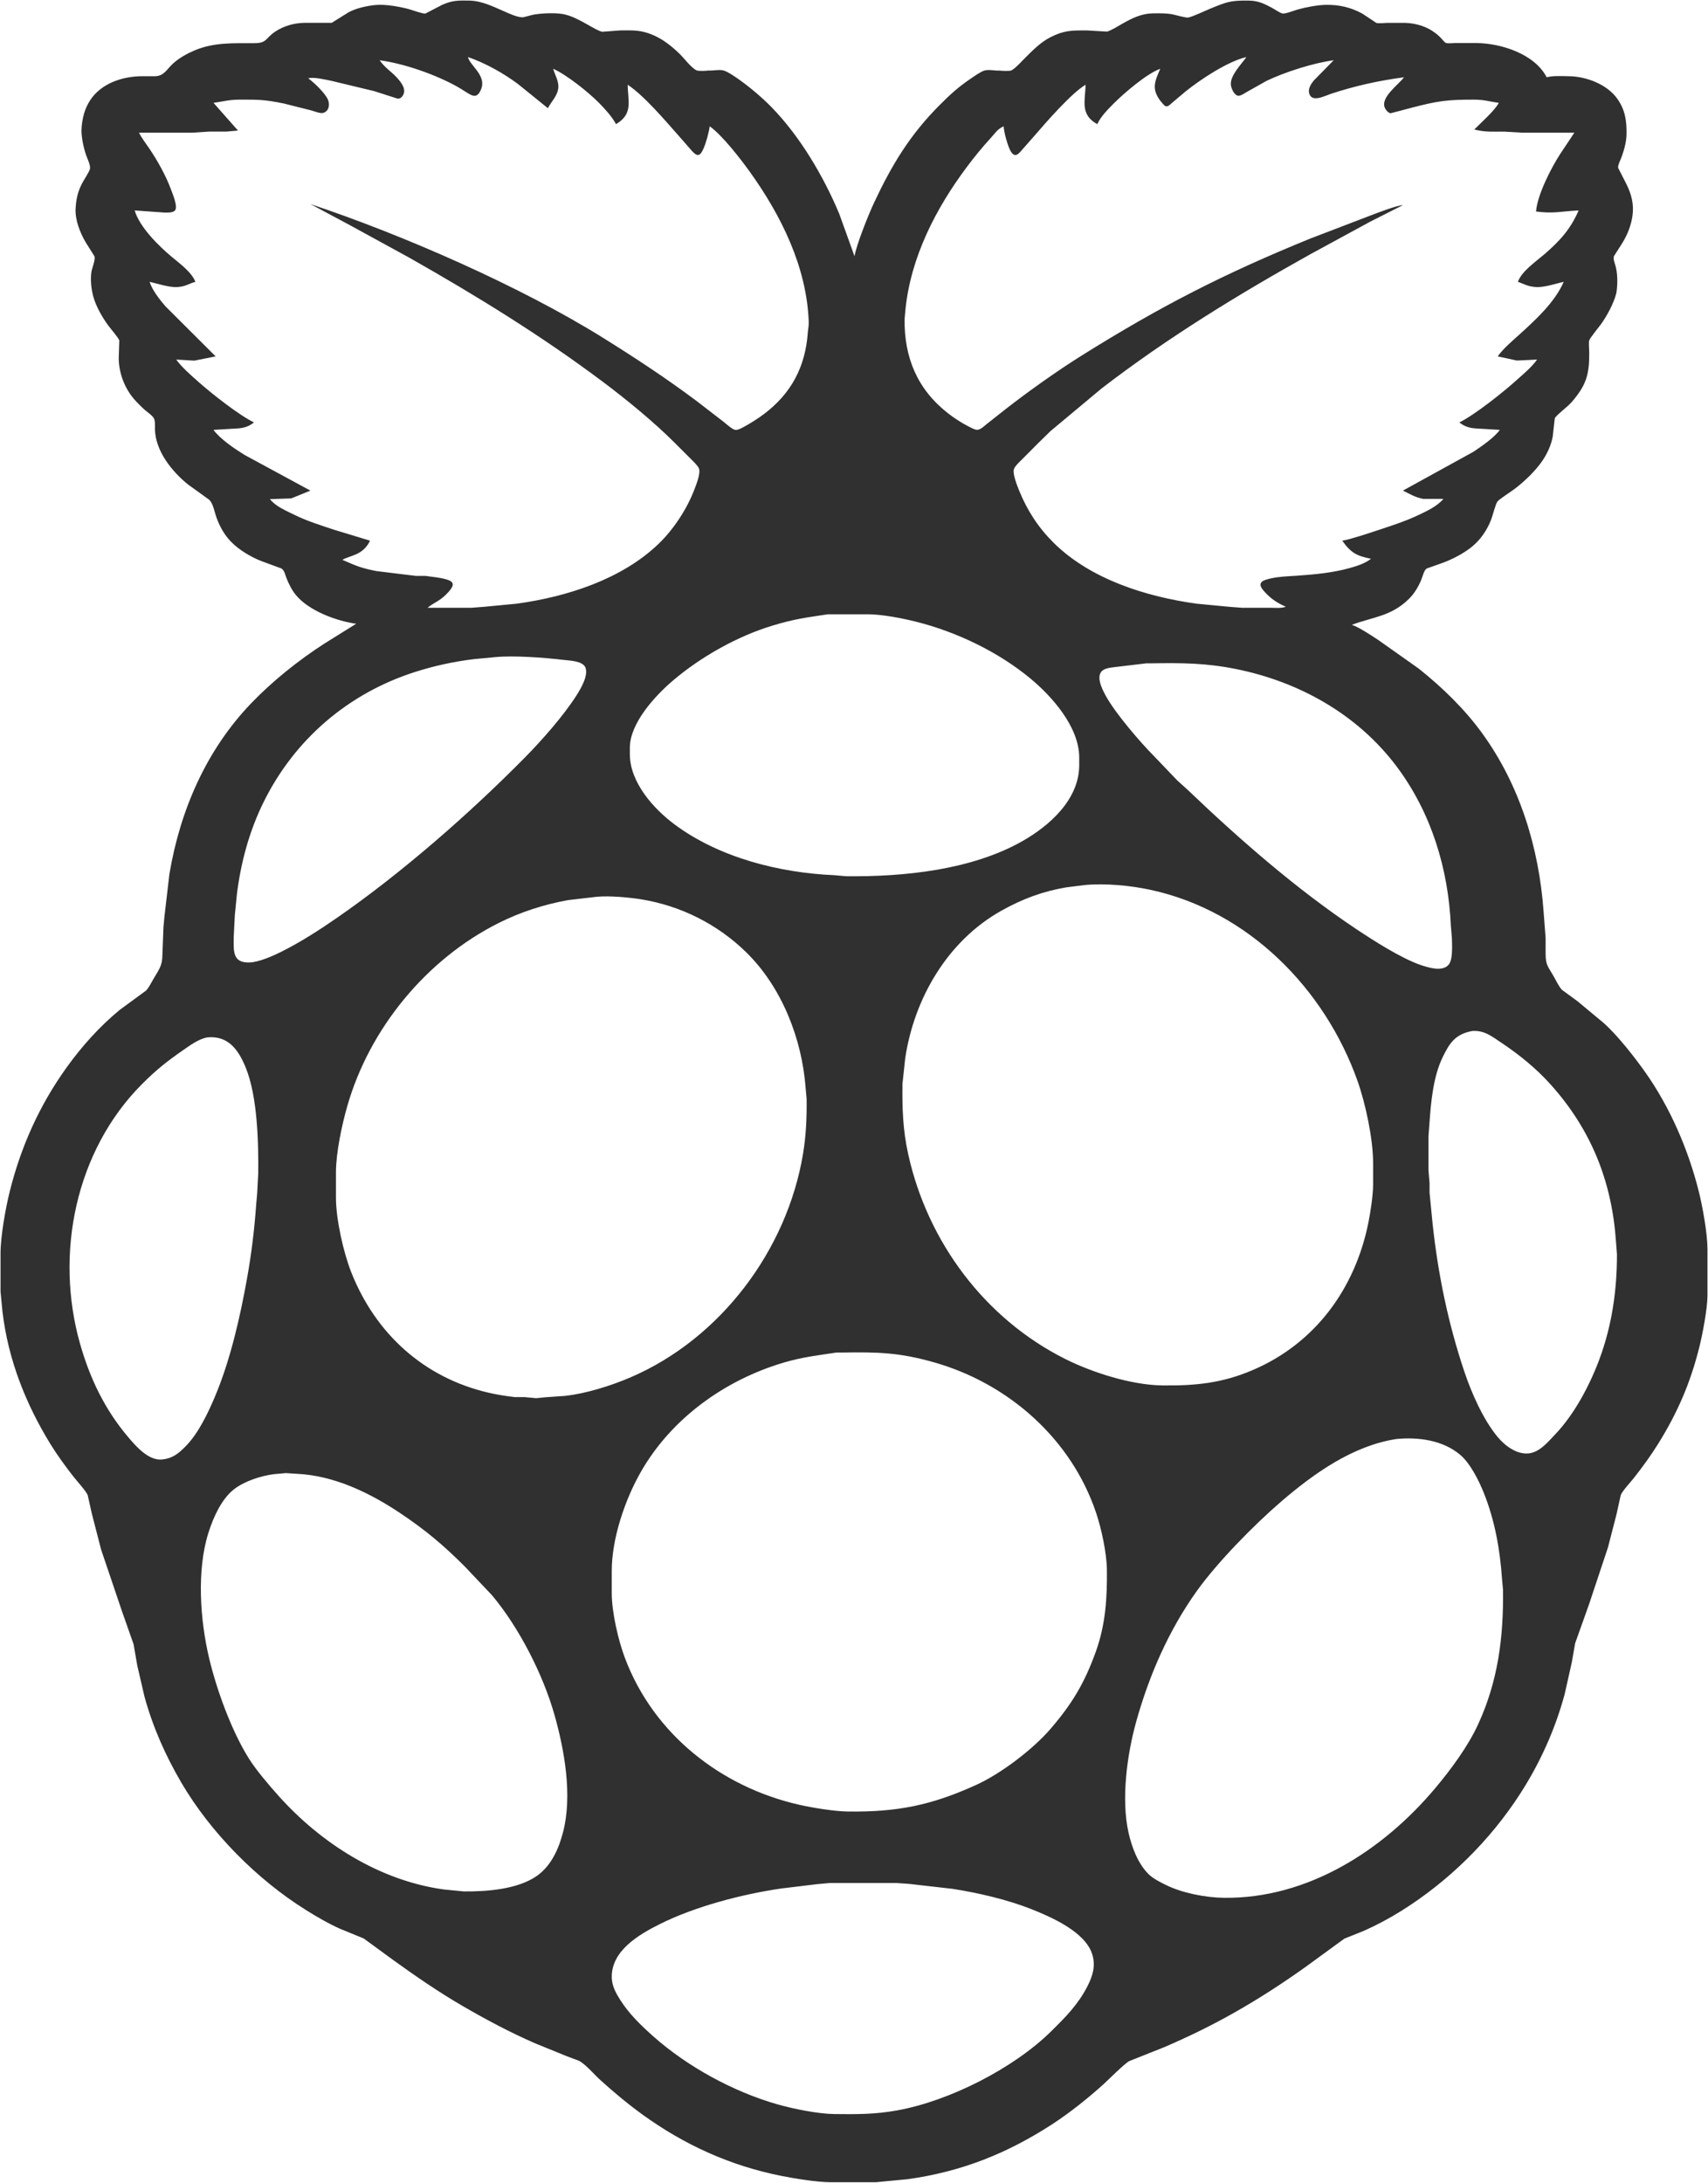 <svg xmlns="http://www.w3.org/2000/svg" viewBox="-0.5 -0.55 1604 2049.05">
  <path id="raspberry-pi" fill="#303030" stroke="none" stroke-width="1"
    d="M 334.00,585.00            C 315.21,582.35 289.61,572.85 277.33,558.00              273.73,553.66 270.49,547.27 268.46,542.00              267.21,538.76 266.82,535.21 263.78,533.09              263.78,533.09 245.00,526.19 245.00,526.19              235.04,522.32 223.72,515.55 216.29,507.83              210.06,501.37 205.68,493.40 202.69,485.00              200.87,479.89 199.70,472.05 195.86,468.52              195.86,468.52 176.00,454.20 176.00,454.20              160.80,441.91 145.25,422.53 145.00,402.00              144.97,399.08 145.36,394.65 143.98,392.09              142.52,389.39 138.41,386.77 136.00,384.70              133.14,382.25 127.74,376.86 125.30,374.00              116.45,363.62 111.16,349.65 111.00,336.00              111.00,336.00 111.55,319.00 111.55,319.00              110.67,316.44 103.34,307.99 101.15,305.00              95.60,297.42 89.65,287.09 87.16,278.00              85.24,270.99 84.26,262.22 85.30,255.00              85.90,250.85 89.31,243.41 88.20,240.00              88.20,240.00 80.01,227.00 80.01,227.00              74.66,217.87 69.82,205.77 70.51,195.00              71.07,186.22 72.39,179.96 76.37,172.00              78.01,168.72 83.41,160.67 83.98,158.00              84.69,154.65 81.53,148.43 80.34,145.00              78.08,138.45 76.01,128.91 76.01,122.00              76.01,117.31 77.11,110.51 78.44,106.00              79.67,101.82 81.54,97.68 83.88,94.00              94.18,77.73 114.55,71.03 133.00,71.00              133.00,71.00 145.00,71.00 145.00,71.00              153.57,70.84 155.87,64.73 162.00,59.09              167.57,53.97 175.05,49.85 182.00,46.87              200.25,39.06 218.76,40.04 238.00,40.00              250.57,39.97 248.37,35.51 258.00,29.10              265.96,23.81 275.49,21.12 285.00,20.89              285.00,20.89 311.00,20.89 311.00,20.89              311.00,20.89 327.00,10.89 327.00,10.89              334.18,7.11 343.94,4.94 352.00,4.17              361.14,3.29 374.09,5.53 383.00,7.88              386.49,8.81 396.27,12.50 399.00,12.17              399.00,12.17 415.00,3.87 415.00,3.87              424.78,-0.33 429.72,-0.12 440.00,0.00              451.68,0.14 462.52,5.54 473.00,10.14              477.57,12.14 486.19,16.19 491.00,15.64              491.00,15.64 500.00,13.30 500.00,13.30              508.12,11.79 523.07,11.02 531.00,13.30              543.95,16.65 558.13,27.80 565.00,29.28              565.00,29.28 582.00,28.00 582.00,28.00              594.24,27.94 601.29,27.42 613.00,32.43              622.38,36.44 630.64,43.11 637.91,50.17              642.04,54.18 648.88,63.52 654.00,65.63              656.24,66.23 662.36,66.03 665.00,65.63              669.31,65.95 675.28,64.49 679.00,65.63              682.76,66.51 690.61,72.01 694.00,74.43              704.17,81.69 715.27,91.07 723.99,100.00              750.80,127.47 772.76,164.69 787.58,200.00              787.58,200.00 802.00,240.00 802.00,240.00              803.65,229.35 815.30,200.50 820.22,190.00              836.91,154.41 853.93,126.07 882.00,98.00              892.10,87.90 899.10,81.44 911.00,73.34              914.22,71.15 920.50,66.68 924.00,65.68              927.99,64.46 933.54,65.94 938.00,65.68              940.64,66.03 946.76,66.23 949.00,65.68              952.67,64.05 959.00,57.00 962.00,54.00              969.17,46.83 976.85,39.02 986.00,34.37              998.90,27.82 1006.18,27.98 1020.00,28.00              1020.00,28.00 1039.00,29.12 1039.00,29.12              1042.68,28.32 1050.36,23.48 1054.00,21.42              1062.77,16.47 1071.74,12.12 1082.00,12.00              1088.49,11.93 1094.60,11.71 1101.00,13.00              1104.14,13.64 1112.82,16.24 1115.28,15.91              1118.79,15.45 1131.84,9.30 1136.00,7.60              1151.68,1.20 1155.01,-0.20 1172.00,0.00              1180.88,0.11 1186.31,2.69 1194.00,6.78              1196.57,8.15 1201.62,11.75 1204.00,12.12              1206.81,12.55 1214.78,9.35 1218.00,8.43              1225.78,6.21 1236.95,4.09 1245.00,4.00              1257.34,3.86 1268.16,6.36 1279.00,12.31              1279.00,12.31 1292.00,20.94 1292.00,20.94              1294.09,21.62 1299.40,21.01 1302.00,20.94              1302.00,20.94 1319.00,20.94 1319.00,20.94              1327.38,21.10 1336.89,23.59 1344.00,28.09              1353.28,33.97 1354.50,38.26 1357.46,39.86              1359.06,40.29 1364.03,40.00 1366.00,39.86              1366.00,39.86 1386.00,39.86 1386.00,39.86              1409.25,40.04 1440.74,50.13 1452.00,72.00              1457.73,70.37 1466.83,70.93 1473.00,71.00              1489.15,71.19 1508.60,78.58 1518.21,92.00              1525.66,102.40 1527.14,112.62 1527.00,125.00              1526.91,132.19 1525.02,139.25 1522.66,146.00              1521.65,148.86 1518.78,154.37 1519.09,157.00              1519.09,157.00 1526.75,172.00 1526.75,172.00              1531.55,181.65 1534.13,191.15 1532.57,202.00              1531.26,211.12 1528.10,219.10 1523.40,227.00              1523.40,227.00 1515.12,240.00 1515.12,240.00              1514.11,243.33 1516.83,248.25 1517.32,252.00              1518.72,258.30 1518.60,268.76 1517.32,275.00              1514.81,284.56 1508.60,296.07 1502.85,304.00              1500.60,307.10 1492.80,316.43 1491.97,319.00              1491.28,320.98 1492.00,328.18 1491.97,331.00              1492.03,351.38 1489.05,361.20 1475.41,376.99              1471.75,381.22 1460.74,389.39 1459.60,392.17              1459.60,392.17 1457.72,409.00 1457.72,409.00              1456.38,416.94 1452.49,425.38 1447.97,432.00              1441.42,441.60 1431.24,451.29 1422.00,458.35              1418.53,461.00 1407.61,467.87 1405.72,470.32              1403.97,472.60 1401.39,483.19 1399.94,487.00              1396.20,496.76 1390.10,505.89 1382.00,512.54              1374.43,518.75 1364.17,524.11 1355.00,527.58              1355.00,527.58 1339.30,533.14 1339.30,533.14              1336.60,535.04 1335.49,540.81 1334.13,544.00              1331.33,550.55 1327.80,556.53 1322.71,561.58              1306.08,578.09 1288.98,578.52 1269.00,586.00              1275.48,588.05 1287.94,596.32 1294.00,600.33              1294.00,600.33 1332.00,627.20 1332.00,627.20              1354.17,644.93 1374.87,664.95 1391.58,688.00              1426.87,736.70 1444.74,795.43 1449.09,855.00              1449.09,855.00 1451.00,880.00 1451.00,880.00              1451.00,880.00 1451.00,895.00 1451.00,895.00              1451.02,905.62 1453.47,906.99 1458.58,916.00              1460.69,919.74 1463.52,925.70 1466.38,928.68              1466.38,928.68 1481.00,939.37 1481.00,939.37              1481.00,939.37 1506.00,960.17 1506.00,960.17              1518.86,971.81 1534.42,991.65 1544.58,1006.00              1567.96,1039.05 1585.07,1078.79 1594.87,1118.00              1598.46,1132.37 1602.98,1157.45 1603.00,1172.00              1603.00,1172.00 1603.00,1216.00 1603.00,1216.00              1602.85,1228.37 1598.45,1251.68 1595.37,1264.00              1586.94,1297.74 1574.98,1325.45 1556.58,1355.00              1549.65,1366.12 1541.90,1376.72 1533.79,1387.00              1530.68,1390.94 1523.09,1399.02 1521.55,1403.00              1521.55,1403.00 1517.58,1421.00 1517.58,1421.00              1517.58,1421.00 1509.58,1452.00 1509.58,1452.00              1509.58,1452.00 1491.95,1505.00 1491.95,1505.00              1491.95,1505.00 1478.74,1542.00 1478.74,1542.00              1478.74,1542.00 1475.58,1560.00 1475.58,1560.00              1475.58,1560.00 1468.85,1590.00 1468.85,1590.00              1459.95,1622.91 1445.76,1654.36 1427.31,1683.00              1398.77,1727.31 1359.75,1765.71 1315.00,1793.58              1303.81,1800.54 1292.06,1806.81 1280.00,1812.14              1280.00,1812.14 1262.00,1819.33 1262.00,1819.33              1262.00,1819.33 1226.00,1845.58 1226.00,1845.58              1204.43,1861.00 1182.08,1875.51 1159.00,1888.58              1137.41,1900.81 1115.79,1911.37 1093.00,1921.15              1093.00,1921.15 1060.00,1934.27 1060.00,1934.27              1055.32,1936.81 1040.86,1951.43 1036.00,1955.83              1021.50,1968.95 1004.39,1982.63 988.00,1993.31              945.50,2020.99 902.31,2038.14 852.00,2045.13              852.00,2045.13 822.00,2048.00 822.00,2048.00              822.00,2048.00 779.00,2048.00 779.00,2048.00              766.26,2047.85 745.73,2044.55 733.00,2042.00              685.26,2032.45 642.44,2013.05 603.00,1984.58              588.98,1974.45 575.81,1963.43 563.00,1951.83              557.44,1946.80 549.19,1936.91 543.00,1933.91              543.00,1933.91 532.00,1929.80 532.00,1929.80              532.00,1929.80 502.00,1917.58 502.00,1917.58              478.64,1907.42 456.02,1895.36 434.00,1882.58              411.63,1869.59 389.96,1854.71 369.00,1839.58              369.00,1839.58 341.00,1819.13 341.00,1819.13              341.00,1819.13 319.00,1810.14 319.00,1810.14              307.88,1805.19 297.32,1799.00 287.00,1792.58              240.94,1763.89 197.35,1719.86 169.86,1673.00              154.84,1647.38 143.00,1620.68 135.15,1592.00              135.15,1592.00 128.42,1563.00 128.42,1563.00              128.42,1563.00 124.96,1543.00 124.96,1543.00              124.96,1543.00 114.05,1512.00 114.05,1512.00              114.05,1512.00 94.42,1454.00 94.42,1454.00              94.42,1454.00 85.65,1420.00 85.65,1420.00              85.65,1420.00 81.86,1403.00 81.86,1403.00              80.39,1399.30 71.91,1389.90 68.80,1386.00              61.60,1376.96 52.84,1364.83 46.81,1355.00              23.43,1316.90 7.17,1275.57 1.85,1231.00              1.85,1231.00 0.00,1212.00 0.00,1212.00              0.00,1212.00 0.00,1176.00 0.00,1176.00              0.02,1160.15 4.72,1133.62 8.63,1118.00              19.16,1075.88 36.39,1037.37 61.71,1002.00              76.01,982.02 92.98,963.01 112.00,947.42              112.00,947.42 136.61,929.39 136.61,929.39              138.88,927.24 141.64,921.89 143.28,919.00              148.33,910.11 151.98,906.46 152.00,896.00              152.00,896.00 153.00,870.00 153.00,870.00              153.00,870.00 153.91,860.00 153.91,860.00              153.91,860.00 158.59,820.00 158.59,820.00              168.58,760.43 192.92,704.04 235.04,660.00              254.98,639.15 279.73,619.33 304.00,603.69              304.00,603.69 334.00,585.00 334.00,585.00 Z            M 439.00,53.00            C 440.56,60.84 456.48,70.13 451.39,83.00              446.62,95.05 440.97,87.54 429.00,80.86              408.59,69.47 379.20,59.13 356.00,56.00              361.43,63.58 366.00,65.69 371.91,72.00              376.08,76.45 382.09,83.69 377.29,89.84              376.11,91.34 374.92,92.09 372.98,92.08              372.98,92.08 351.00,85.02 351.00,85.02              351.00,85.02 311.00,75.40 311.00,75.40              305.71,74.34 293.78,71.41 289.00,73.00              294.41,76.87 304.87,86.93 307.47,93.00              309.45,97.62 308.54,103.81 302.98,105.46              300.39,106.23 294.79,103.92 292.00,103.15              292.00,103.15 266.00,96.60 266.00,96.60              247.29,92.84 242.66,92.97 224.00,93.00              214.49,93.01 208.95,94.79 200.00,96.00              200.00,96.00 223.00,122.00 223.00,122.00              223.00,122.00 212.00,122.98 212.00,122.98              212.00,122.98 196.00,122.98 196.00,122.98              196.00,122.98 180.00,124.00 180.00,124.00              180.00,124.00 130.00,124.00 130.00,124.00              132.73,129.32 136.45,134.06 139.81,139.00              147.27,149.97 155.38,164.55 159.95,177.00              161.44,181.08 167.12,194.04 163.60,197.26              161.38,199.29 156.84,199.00 154.00,199.00              154.00,199.00 126.00,197.00 126.00,197.00              130.46,212.62 148.78,230.57 161.00,240.75              168.45,246.97 179.42,254.87 183.00,264.00              176.21,265.94 173.99,268.44 166.00,268.91              158.02,269.37 147.76,265.75 140.00,264.00              142.50,271.92 149.47,280.72 154.87,287.00              154.87,287.00 202.00,334.00 202.00,334.00              202.00,334.00 182.00,337.99 182.00,337.99              182.00,337.99 165.00,337.00 165.00,337.00              170.20,344.27 179.24,352.05 186.00,358.05              198.21,368.89 223.73,389.04 238.00,396.00              230.23,402.14 224.21,401.46 215.00,402.09              215.00,402.09 200.00,403.00 200.00,403.00              206.16,411.53 219.93,420.78 229.00,426.42              229.00,426.42 291.00,460.00 291.00,460.00              291.00,460.00 273.00,467.33 273.00,467.33              273.00,467.33 253.00,468.00 253.00,468.00              258.50,474.98 268.16,478.86 276.00,482.75              287.41,488.42 300.86,492.62 313.00,496.67              313.00,496.67 347.00,507.00 347.00,507.00              340.40,520.95 328.26,520.69 321.00,525.00              334.58,530.85 338.10,532.57 353.00,535.55              353.00,535.55 390.00,540.06 390.00,540.06              390.00,540.06 399.00,540.06 399.00,540.06              405.31,541.03 411.85,541.45 418.00,543.16              420.15,543.76 423.83,544.81 424.56,547.22              425.34,549.80 422.39,553.22 420.82,555.00              413.11,563.73 408.00,564.37 401.00,570.00              401.00,570.00 442.00,570.00 442.00,570.00              442.00,570.00 454.00,569.09 454.00,569.09              454.00,569.09 485.00,566.13 485.00,566.13              531.89,559.62 583.21,543.39 618.00,509.96              632.00,496.51 644.70,477.20 651.58,459.00              653.32,454.37 657.84,443.51 655.79,439.00              654.54,436.25 650.23,432.23 648.00,430.00              648.00,430.00 633.00,415.00 633.00,415.00              613.69,395.69 587.95,374.59 566.00,358.13              508.19,314.77 446.83,277.01 384.00,241.42              384.00,241.42 328.00,210.78 328.00,210.78              328.00,210.78 291.00,191.00 291.00,191.00              378.43,220.20 488.04,268.11 566.00,316.68              596.18,335.49 625.53,354.78 654.00,376.13              654.00,376.13 679.00,395.40 679.00,395.40              681.41,397.33 687.23,402.63 690.00,403.02              692.37,403.35 695.91,401.32 698.00,400.22              703.69,397.23 711.88,391.97 717.00,388.10              742.63,368.73 755.77,343.79 758.09,312.00              758.41,307.57 759.16,306.06 758.96,301.00              756.98,250.00 733.12,201.80 703.86,161.00              695.01,148.66 677.88,126.51 666.00,118.00              665.13,124.17 662.64,133.32 660.12,139.00              659.24,141.00 657.50,144.96 654.90,144.96              652.80,144.96 650.49,142.40 649.17,140.99              649.17,140.99 636.95,127.00 636.95,127.00              624.13,112.56 604.61,89.46 589.00,79.00              589.05,94.13 594.47,106.29 578.00,116.00              574.56,109.31 567.34,101.40 562.00,96.00              552.07,85.98 531.78,69.71 519.00,64.00              520.67,69.89 524.43,75.68 523.80,82.00              523.06,89.49 517.34,94.67 514.00,101.00              514.00,101.00 486.00,78.37 486.00,78.37              472.33,68.13 455.16,58.60 439.00,53.00 Z            M 1170.00,53.00            C 1152.39,57.12 1127.13,73.88 1113.00,85.20              1113.00,85.20 1100.01,96.13 1100.01,96.13              1098.43,97.48 1096.20,100.14 1093.88,99.04              1092.62,98.44 1090.14,95.19 1089.12,94.00              1080.69,82.69 1084.03,75.72 1089.12,64.00              1076.08,68.77 1054.86,87.09 1045.00,97.00              1039.85,102.18 1032.86,109.30 1030.00,116.00              1013.54,107.14 1018.68,93.76 1019.00,79.00              1005.82,86.69 981.59,114.55 970.87,127.00              970.87,127.00 959.42,140.00 959.42,140.00              957.94,141.69 955.51,144.96 953.04,144.96              950.27,144.96 948.40,141.15 947.47,139.00              945.04,133.43 942.51,124.04 942.00,118.00              935.98,120.85 934.26,124.28 929.92,129.00              921.98,137.63 914.66,146.62 907.63,156.00              878.37,195.01 854.74,240.95 849.83,290.00              849.83,290.00 849.00,299.00 849.00,299.00              848.58,335.10 861.02,365.08 890.00,387.58              895.92,392.17 902.33,396.31 909.00,399.74              910.94,400.74 914.91,402.91 917.00,402.94              920.24,402.98 923.58,399.57 926.00,397.61              926.00,397.61 944.00,383.42 944.00,383.42              965.15,366.94 992.29,347.64 1015.00,333.42              1089.21,286.97 1148.97,256.38 1230.00,223.40              1230.00,223.40 1287.00,201.58 1287.00,201.58              1293.51,199.14 1311.06,192.29 1317.00,192.00              1317.00,192.00 1286.00,207.69 1286.00,207.69              1286.00,207.69 1230.00,238.14 1230.00,238.14              1162.16,275.99 1095.62,316.68 1034.00,364.12              1034.00,364.12 986.00,404.17 986.00,404.17              986.00,404.17 974.00,415.91 974.00,415.91              974.00,415.91 959.00,431.00 959.00,431.00              956.71,433.30 952.62,436.95 951.64,440.00              950.26,444.27 954.87,455.70 956.60,460.00              964.13,478.63 974.69,494.83 989.00,509.00              1023.58,543.22 1075.80,559.57 1123.00,566.13              1123.00,566.13 1154.00,569.09 1154.00,569.09              1154.00,569.09 1166.00,570.00 1166.00,570.00              1166.00,570.00 1193.00,570.00 1193.00,570.00              1197.44,570.00 1202.88,570.64 1207.00,569.00              1198.98,565.53 1193.01,561.54 1187.10,555.00              1184.98,552.65 1181.42,548.75 1184.42,545.70              1186.11,543.97 1190.63,542.96 1193.00,542.42              1200.89,540.66 1208.97,540.46 1217.00,539.91              1233.65,538.77 1250.86,537.23 1267.00,532.71              1273.76,530.81 1281.46,528.41 1287.00,524.00              1273.46,521.27 1268.11,518.40 1260.00,507.00              1266.70,506.06 1283.82,500.39 1291.00,498.00              1304.47,493.51 1318.14,489.30 1331.00,483.22              1338.95,479.47 1349.30,474.73 1355.00,467.77              1355.00,467.77 1336.00,467.77 1336.00,467.77              1327.67,466.04 1324.18,463.45 1317.00,460.00              1317.00,460.00 1383.00,423.67 1383.00,423.67              1390.88,418.41 1402.50,410.52 1408.00,403.00              1408.00,403.00 1393.00,402.09 1393.00,402.09              1383.79,401.46 1377.77,402.14 1370.00,396.00              1384.34,389.00 1411.80,367.15 1424.00,356.07              1430.63,350.05 1437.75,344.33 1443.00,337.00              1443.00,337.00 1424.00,337.91 1424.00,337.91              1424.00,337.91 1406.00,334.00 1406.00,334.00              1411.30,326.60 1419.25,319.94 1426.00,313.83              1441.35,299.95 1459.65,283.28 1468.00,264.00              1460.23,265.75 1449.98,269.37 1442.00,268.91              1434.36,268.46 1431.61,266.38 1425.00,264.00              1428.33,254.21 1442.19,244.74 1450.00,238.00              1464.30,225.66 1474.45,214.54 1482.00,197.00              1466.16,197.73 1458.90,200.23 1442.00,198.00              1443.34,182.05 1456.02,157.47 1464.69,144.00              1464.69,144.00 1478.00,124.00 1478.00,124.00              1478.00,124.00 1429.00,124.00 1429.00,124.00              1429.00,124.00 1412.00,123.00 1412.00,123.00              1401.29,122.98 1394.63,123.68 1384.00,121.00              1389.85,115.15 1403.86,102.63 1407.00,96.00              1397.92,94.77 1393.80,93.02 1384.00,93.00              1359.10,92.96 1350.22,94.07 1326.00,100.37              1326.00,100.37 1305.43,105.79 1305.43,105.79              1303.13,105.38 1301.15,102.98 1300.17,100.99              1295.31,91.04 1313.01,78.91 1318.00,72.00              1294.36,75.12 1271.64,80.12 1249.00,87.67              1243.05,89.65 1230.45,96.49 1228.75,86.00              1228.13,82.16 1231.01,77.82 1233.33,75.00              1233.33,75.00 1252.00,56.00 1252.00,56.00              1232.73,58.60 1206.57,66.97 1189.00,75.32              1189.00,75.32 1170.00,86.00 1170.00,86.00              1167.99,87.20 1164.43,89.72 1162.04,89.28              1158.40,88.61 1155.73,82.30 1155.42,79.00              1154.61,70.35 1165.37,59.68 1170.00,53.00 Z            M 777.00,576.10            C 755.83,579.33 746.10,580.36 725.00,586.72              691.94,596.68 657.14,616.32 631.00,638.73              614.64,652.76 591.27,678.07 591.00,701.00              591.00,701.00 591.00,708.00 591.00,708.00              591.31,734.15 613.26,758.68 633.00,773.37              674.93,804.58 731.39,818.79 783.00,821.04              783.00,821.04 794.00,822.00 794.00,822.00              848.34,822.63 912.02,816.22 960.00,788.85              985.48,774.31 1012.85,749.84 1013.00,718.00              1013.00,718.00 1013.00,710.00 1013.00,710.00              1012.66,681.66 987.56,653.24 967.00,636.25              936.87,611.35 897.88,592.64 860.00,583.13              846.86,579.83 827.40,576.02 814.00,576.10              814.00,576.10 782.00,576.10 782.00,576.10              782.00,576.10 777.00,576.10 777.00,576.10 Z            M 465.00,616.28            C 465.00,616.28 445.00,618.15 445.00,618.15              425.93,620.44 407.28,624.48 389.00,630.34              326.60,650.36 276.39,693.31 247.25,752.00              233.59,779.51 225.48,809.58 221.85,840.00              221.85,840.00 220.00,859.00 220.00,859.00              220.00,859.00 219.00,879.00 219.00,879.00              218.98,891.53 217.32,903.63 234.00,902.96              242.51,902.62 255.33,897.07 263.00,893.25              281.63,883.95 298.90,872.86 316.00,861.02              376.76,818.95 440.08,763.53 492.00,711.00              508.19,694.62 528.77,671.38 541.05,652.00              544.93,645.86 552.28,633.50 549.26,626.04              546.73,619.80 533.95,619.56 528.00,618.85              510.43,616.75 482.35,614.67 465.00,616.28 Z            M 1076.00,622.14            C 1076.00,622.14 1046.00,625.73 1046.00,625.73              1041.89,626.32 1036.34,626.65 1033.60,630.22              1028.92,636.32 1035.56,648.44 1038.72,654.00              1047.64,669.70 1070.10,696.04 1083.00,709.00              1083.00,709.00 1105.00,731.99 1105.00,731.99              1105.00,731.99 1115.00,741.04 1115.00,741.04              1163.31,787.25 1217.30,834.35 1273.00,871.49              1289.66,882.59 1315.32,899.05 1334.00,905.46              1341.09,907.72 1353.40,911.86 1359.57,905.46              1364.19,900.89 1363.07,886.52 1363.00,880.00              1363.00,880.00 1362.04,869.00 1362.04,869.00              1359.69,815.15 1343.71,762.47 1311.11,719.00              1274.37,670.02 1219.44,639.34 1160.00,627.45              1131.87,621.82 1109.38,621.67 1081.00,622.14              1081.00,622.14 1076.00,622.14 1076.00,622.14 Z            M 1018.00,830.28            C 1018.00,830.28 1001.00,832.43 1001.00,832.43              978.63,836.19 959.76,843.29 940.00,854.31              889.42,882.51 857.92,936.76 849.58,993.00              849.58,993.00 847.00,1017.00 847.00,1017.00              846.73,1040.23 847.38,1060.12 852.42,1083.00              870.55,1165.19 924.36,1237.43 1000.00,1275.25              1025.59,1288.04 1062.25,1299.66 1091.00,1300.00              1122.04,1300.36 1147.00,1297.97 1176.00,1285.57              1234.82,1260.43 1272.22,1208.87 1284.60,1147.00              1286.57,1137.16 1288.88,1121.89 1289.00,1112.00              1289.00,1112.00 1289.00,1091.00 1289.00,1091.00              1288.97,1068.58 1281.85,1035.19 1274.31,1014.00              1243.44,927.26 1171.50,854.52 1080.00,834.79              1060.81,830.65 1037.58,828.46 1018.00,830.28 Z            M 560.00,841.28            C 560.00,841.28 533.00,844.42 533.00,844.42              510.49,848.48 488.49,855.56 468.00,865.81              400.05,899.78 346.43,964.92 325.58,1038.00              320.50,1055.82 315.03,1081.59 315.00,1100.00              315.00,1100.00 315.00,1124.00 315.00,1124.00              315.03,1144.09 322.02,1175.28 329.45,1194.00              352.25,1251.45 397.49,1292.65 458.00,1306.77              466.15,1308.67 474.67,1310.04 483.00,1310.96              483.00,1310.96 492.00,1310.96 492.00,1310.96              492.00,1310.96 503.00,1311.98 503.00,1311.98              503.00,1311.98 512.00,1311.09 512.00,1311.09              512.00,1311.09 530.00,1309.84 530.00,1309.84              549.98,1307.67 573.57,1300.23 592.00,1292.28              676.22,1255.95 738.45,1173.06 753.57,1083.00              756.50,1065.50 757.20,1048.70 757.00,1031.00              757.00,1031.00 756.09,1021.00 756.09,1021.00              752.70,974.61 733.66,925.91 699.96,893.09              673.16,866.98 638.87,849.79 602.00,843.75              590.25,841.83 571.74,840.19 560.00,841.28 Z            M 1382.00,967.30            C 1366.32,970.24 1360.83,978.39 1354.26,992.00              1345.44,1010.26 1343.29,1034.00 1341.91,1054.00              1341.91,1054.00 1341.00,1066.00 1341.00,1066.00              1341.00,1066.00 1341.00,1098.00 1341.00,1098.00              1341.00,1098.00 1342.00,1110.00 1342.00,1110.00              1342.00,1110.00 1342.00,1119.00 1342.00,1119.00              1342.00,1119.00 1344.84,1148.00 1344.84,1148.00              1349.90,1195.30 1359.49,1241.89 1374.67,1287.00              1381.42,1307.07 1392.19,1331.65 1405.62,1348.00              1412.44,1356.32 1423.55,1364.94 1435.00,1363.82              1445.30,1362.82 1453.16,1353.11 1459.96,1346.00              1478.08,1327.05 1492.62,1299.51 1501.68,1275.00              1513.32,1243.52 1518.05,1210.42 1518.00,1177.00              1518.00,1177.00 1517.09,1165.00 1517.09,1165.00              1513.22,1108.70 1493.96,1060.32 1456.16,1018.00              1442.33,1002.51 1426.27,989.51 1409.00,978.00              1400.18,972.12 1393.17,966.43 1382.00,967.30 Z            M 194.00,973.30            C 185.78,974.93 177.84,980.84 171.00,985.59              156.12,995.91 145.87,1004.11 133.00,1017.00              70.24,1079.85 50.74,1176.70 74.71,1261.00              83.86,1293.20 97.73,1322.27 119.44,1348.00              127.06,1357.03 139.02,1371.00 152.00,1369.52              161.75,1368.41 167.34,1363.78 173.99,1357.00              185.87,1344.87 195.01,1325.66 201.58,1310.00              215.87,1275.91 224.87,1236.34 231.42,1200.00              235.60,1176.84 238.45,1153.45 240.09,1130.00              240.09,1130.00 241.00,1120.00 241.00,1120.00              241.00,1120.00 242.00,1101.00 242.00,1101.00              242.34,1071.85 241.28,1028.94 230.40,1002.00              223.64,985.28 214.09,971.31 194.00,973.30 Z            M 785.00,1269.14            C 766.83,1271.90 752.97,1273.36 735.00,1278.72              680.16,1295.06 630.11,1330.90 601.43,1381.00              586.41,1407.23 574.05,1443.53 574.00,1474.00              574.00,1474.00 574.00,1495.00 574.00,1495.00              574.03,1512.93 580.07,1539.17 586.42,1556.00              613.39,1627.43 676.48,1676.92 750.00,1693.65              762.67,1696.53 783.18,1699.85 796.00,1700.00              842.15,1700.54 873.84,1694.27 916.00,1675.14              939.58,1664.44 969.68,1641.54 986.42,1622.00              1006.65,1598.38 1018.05,1579.19 1028.57,1550.00              1037.74,1524.54 1039.31,1499.71 1039.00,1473.00              1038.82,1457.50 1033.93,1434.76 1029.00,1420.00              1005.82,1350.51 946.89,1298.37 877.00,1278.43              843.90,1268.98 823.76,1268.61 790.00,1269.14              790.00,1269.14 785.00,1269.14 785.00,1269.14 Z            M 1311.00,1350.29            C 1270.08,1356.54 1233.75,1382.38 1203.00,1408.73              1177.66,1430.45 1142.79,1465.91 1123.43,1493.00              1096.99,1529.99 1078.56,1572.34 1066.42,1616.00              1057.86,1646.79 1052.26,1688.65 1059.35,1720.00              1062.40,1733.49 1068.13,1748.94 1078.17,1758.82              1082.36,1762.94 1088.75,1766.14 1094.00,1768.75              1109.69,1776.55 1131.51,1780.79 1149.00,1781.00              1227.59,1781.92 1298.28,1736.54 1347.41,1678.00              1362.20,1660.37 1378.08,1638.94 1387.69,1618.00              1406.41,1577.24 1411.51,1536.33 1411.00,1492.00              1411.00,1492.00 1410.09,1482.00 1410.09,1482.00              1408.18,1454.16 1403.39,1427.05 1393.00,1401.00              1388.45,1389.58 1380.35,1373.32 1370.99,1365.32              1354.64,1351.37 1331.65,1348.36 1311.00,1350.29 Z            M 268.00,1382.30            C 268.00,1382.30 257.00,1383.29 257.00,1383.29              244.64,1384.81 228.81,1389.91 219.01,1397.68              207.32,1406.95 199.79,1424.07 195.34,1438.00              184.05,1473.38 187.40,1520.22 195.88,1556.00              202.95,1585.81 216.89,1624.09 233.06,1650.00              239.96,1661.06 252.06,1675.18 260.84,1685.00              300.82,1729.77 355.79,1764.77 416.00,1773.13              416.00,1773.13 435.00,1775.00 435.00,1775.00              456.43,1775.25 486.06,1773.06 504.00,1760.21              517.46,1750.57 524.39,1734.54 528.37,1719.00              537.12,1684.82 529.65,1642.41 520.14,1609.00              509.35,1571.07 486.87,1527.17 461.56,1497.00              461.56,1497.00 436.00,1470.00 436.00,1470.00              415.79,1449.79 398.78,1435.52 375.00,1419.67              346.32,1400.55 312.93,1384.49 278.00,1382.96              278.00,1382.96 268.00,1382.30 268.00,1382.30 Z            M 779.00,1767.09            C 779.00,1767.09 767.00,1768.17 767.00,1768.17              767.00,1768.17 733.00,1772.27 733.00,1772.27              696.07,1777.71 652.36,1789.07 619.00,1805.75              599.18,1815.66 573.40,1830.82 574.01,1856.00              574.20,1863.79 577.96,1870.57 582.05,1877.00              590.38,1890.09 601.48,1900.82 613.00,1911.05              644.96,1939.42 687.89,1962.90 729.00,1974.71              744.06,1979.04 767.46,1983.81 783.00,1984.00              803.97,1984.24 821.17,1984.34 842.00,1980.58              891.26,1971.68 951.51,1941.07 987.00,1906.00              1000.44,1892.72 1011.99,1881.07 1020.74,1864.00              1025.72,1854.28 1028.59,1844.77 1025.23,1834.00              1018.67,1812.98 986.99,1799.14 968.00,1791.60              945.62,1782.72 917.82,1776.27 894.00,1772.58              894.00,1772.58 853.00,1767.91 853.00,1767.91              853.00,1767.91 841.00,1767.09 841.00,1767.09              841.00,1767.09 820.00,1767.09 820.00,1767.09              820.00,1767.09 779.00,1767.09 779.00,1767.09 Z" />
</svg>